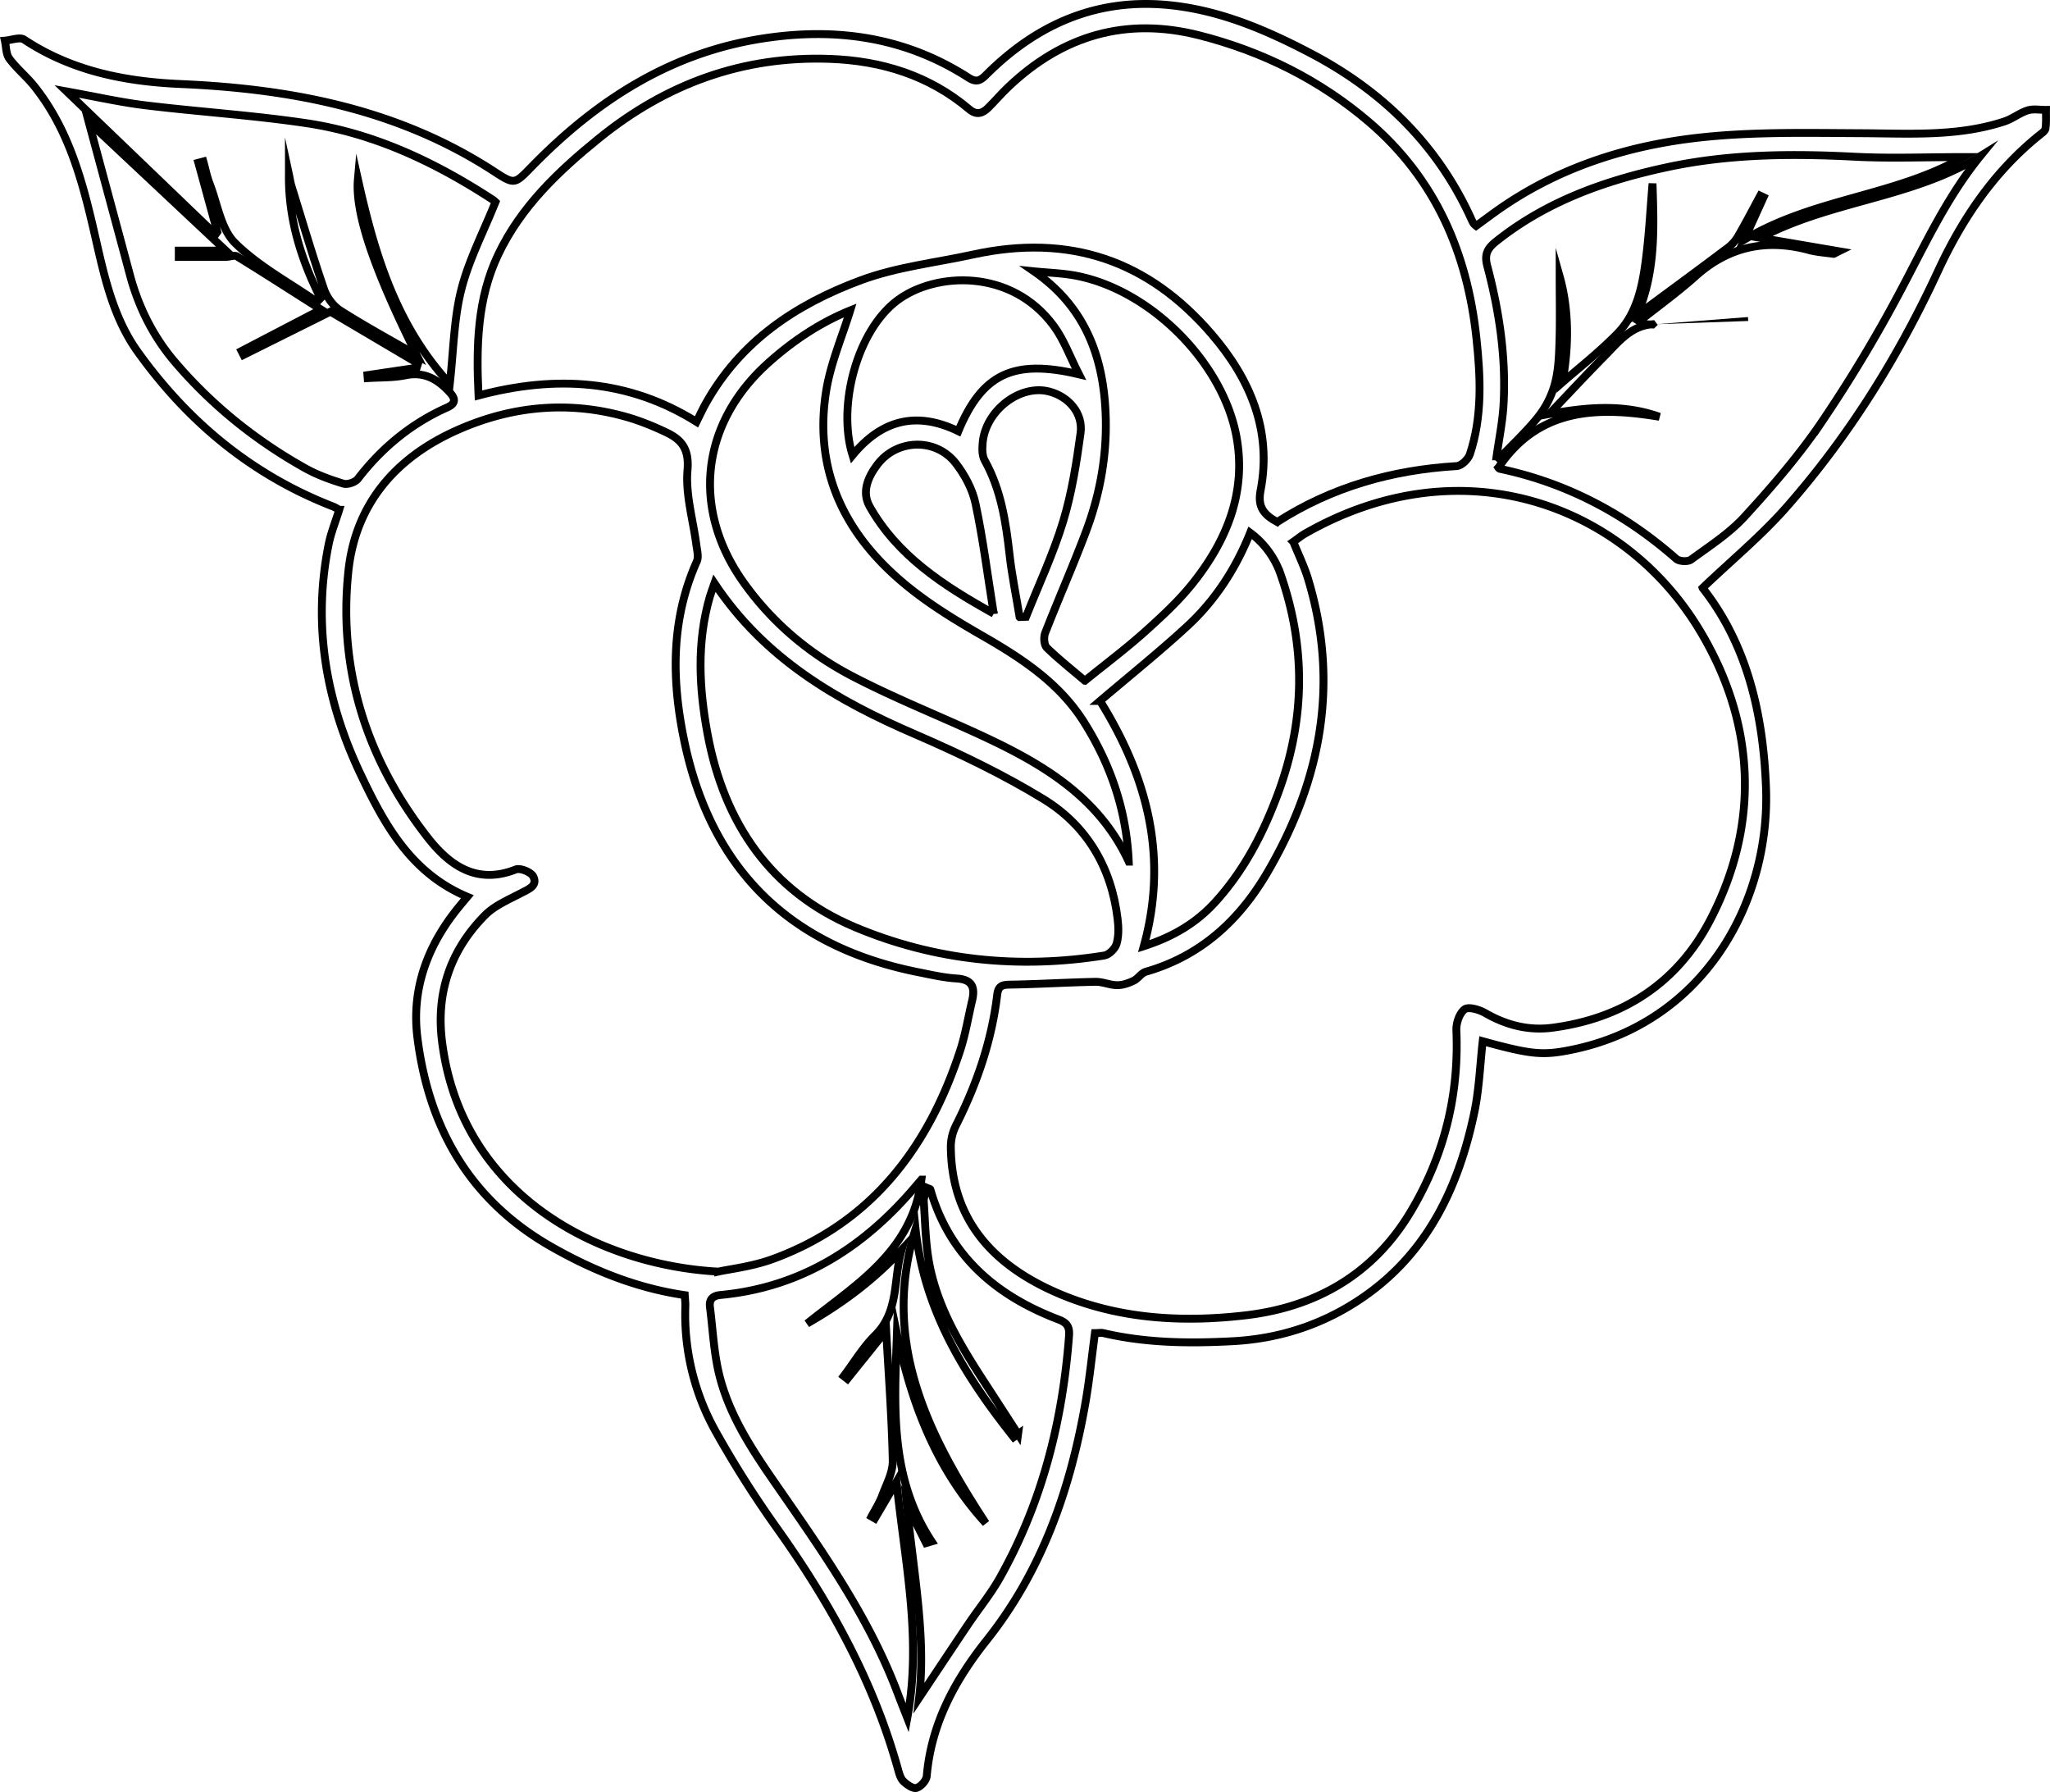 <svg id="ëÎÓÈ_1" data-name="ëÎÓÈ 1" xmlns="http://www.w3.org/2000/svg" viewBox="0 0 1563.22 1366.25">
  <defs>
    <style>
      .cls-1{fill:none;stroke:#000;stroke-miterlimit:10;stroke-width:6px}
    </style>
  </defs>
  <path class="cls-1" d="M1516.4 765.19c34 43.17 46.21 96.16 48.34 152.21 3.3 86.81-46.72 179.12-148.12 199.84-22 4.49-30.89 3.73-67.91-6.49-2.07 18.28-2.7 36.84-6.48 54.73-11.77 55.7-34.82 105.3-83 139.29-30.16 21.27-64.21 32.73-101 34.69-33.11 1.77-66.21 1.46-98.8-6.18-1.73-.4-3.65 0-6.41 0-2.42 18-4.22 36-7.36 53.82-11.58 65.66-33 127.31-75.13 180.3-24.26 30.5-42.36 63.71-45.75 103.56-.29 3.39-4.45 8.06-7.76 9.07-2.65.82-7.32-2.39-10-5-2.22-2.13-3.24-5.82-4.12-9-18.65-67.22-51.8-127-92-183.53a796.94 796.94 0 01-46.63-73.4 182.6 182.6 0 01-23.58-96.4c.09-2.52-.26-5.06-.45-8.35-36.49-5.34-69.68-18.7-101.3-36.64-62.28-35.33-93.9-90.5-102.57-159.72-4.67-37.31 7.79-70.4 31.43-99.36 2.06-2.52 4.15-5 6.65-8-43.2-18.11-63.48-55.53-81.73-94.12-26.28-55.57-36.33-113.77-24-174.75 1.74-8.67 5.18-17 8-26.13a34.5 34.5 0 00-4.45-2.47c-61.88-23.94-110.78-64.51-149.13-118-19.29-26.9-25.83-59-33.07-90.55-9.18-40-19.72-79.57-46.23-112.44C238 375 230.65 369 225.18 361.6c-2.59-3.49-2.36-9.06-3.41-13.69 5-.39 11.4-3 14.68-.82 36.4 24.08 77.1 32.06 119.73 33.9 84.73 3.68 166.14 19.38 238.74 66.69 15.49 10.1 15.55 9.72 28.24-3.3 48.91-50.24 105.29-87 176.11-98.05 56.08-8.79 109-1.29 157.32 29.79 6.5 4.17 9.46 1.87 13.88-2.54 38.42-38.28 84.07-58.23 139-52.78 38.78 3.85 74 18.9 108.1 36.78 54.41 28.53 96.3 69.28 122.12 125.63a37.3 37.3 0 002 4 11.72 11.72 0 002 1.92c6.49-4.7 13-9.64 19.67-14.23 45.93-31.45 97.86-47.47 152.23-53.29 40.09-4.29 80.84-3.33 121.28-3.14 36.84.16 73.73 2.8 109.48-8.9 6.23-2 11.66-6.51 17.9-8.48 4.29-1.36 9.34-.35 14-.4-.07 4.77.27 9.61-.41 14.29-.26 1.79-2.7 3.45-4.42 4.83-34.76 27.89-59 63.82-77.48 103.69-30.35 65.62-68.24 126.39-116 180.56-19 21.49-41.43 40.03-63.54 61.13z" transform="translate(-218.08 -316.91)"/>
  <path class="cls-1" d="M1478.21 564.31l-.12-.16c-16.42 1.24-25.74 13.39-36 23.8-14.44 14.65-28.46 29.71-42.66 44.6 29-5.31 56.53-7.68 84.07 2.13-47.64-7.91-92.31-6.67-122.81 38.8a2.15 2.15 0 001.1.87c51 10.75 95.48 34.3 134.53 68.65 2.29 2 8.81 2.35 11.24.58 14-10.28 29.1-19.93 40.73-32.62 20.79-22.71 41.13-46.23 58.46-71.61a1069.45 1069.45 0 0059.75-99.17c19-35.59 35.7-72.36 61.68-104.28-51.42 32-113.75 33.75-167.81 62.34l59.94 10.23c-3.39 1.67-3.74 2-4 2-6.24-.91-12.63-1.27-18.67-2.89-32.56-8.75-61.32-2.83-86.75 20.06-13.4 12-28.13 22.61-42.77 34.25 2.31 1.49 2.86 2.13 3.46 2.18 2.17.16 4.42.16 6.63.24z" transform="translate(-218.08 -316.91)"/>
  <path class="cls-1" d="M1204.29 730c4.12 10.22 8.41 18.93 11.2 28.11 24.08 79.37 10.2 153.59-31 224-21.51 36.7-50.89 63.69-92.68 75.68-3.45 1-5.86 5.2-9.28 6.84-3.84 1.85-8.28 3.42-12.45 3.39-5.59 0-11.2-2.67-16.77-2.55-21.87.44-43.73 1.82-65.6 2.16-6.17.09-8.48 1.63-9.23 7.81-4.21 35.11-15.54 68-31.41 99.47a36.44 36.44 0 00-3.94 15.89c.2 53.8 29.57 87.94 75.94 109.52 47.37 22 98 25.32 148.71 19.43 53.57-6.22 97.28-31.06 125.85-78.74 25.6-42.7 37.1-88.82 35-138.58-.23-5.46 2.34-13.12 6.32-16 3.07-2.2 11.14.25 15.7 2.86 16.08 9.22 33 13.59 51.34 11.16 53.49-7.06 94.82-33.86 119.79-81.34 39.76-75.63 34.19-153.72-8.89-223.75-57.81-94-180.4-139.47-299.24-71.85-3.23 1.81-6.08 4.21-9.36 6.49zM765.8 1286.42c8.61-1.92 25.84-3.84 41.64-9.63 75.51-27.69 118.68-85.17 142.88-159.14 4-12.31 6.06-25.27 9.07-37.91 2.39-10.1.06-16.06-11.84-16.8-9.95-.62-19.83-2.94-29.66-4.9-97-19.38-156.75-77.36-177.57-174.09-10.09-46.88-11.1-93.71 9.1-139 1.55-3.46.2-8.39-.34-12.57-2.47-19-8.34-38.31-6.75-57 1.38-16.24-4.48-23.44-16.81-29.11a212 212 0 00-24.75-10C655.09 622 610 625.63 566.84 644.8c-46.61 20.68-77.73 55.93-83.12 107.77-7.87 75.57 14.08 143.63 60.73 203.18 16.48 21 37.19 35.78 66.9 24.07 3.43-1.36 11.75 2 13.38 5.36 3.43 7-3.36 9.53-8.91 12.45-9.74 5.13-20.61 9.64-28.11 17.26-26 26.4-37.18 58.64-32.6 95.74 14.68 118.81 121.09 170.98 210.69 175.79z" transform="translate(-218.08 -316.91)"/>
  <path class="cls-1" d="M1192 714.9c41.82-26.82 87.76-39.7 136.94-42.65 3.59-.21 8.72-5.21 10-9 9.54-28.91 8.18-58.52 5-88.34-6.9-65.1-31.24-121.54-81.65-164.74-37.9-32.47-81.79-54.18-130-66.39-55.35-14-103.71 0-145 39.15-5.39 5.11-10.26 10.76-15.49 16-4.45 4.5-9.07 6-14.63 1.28-30.56-25.86-66.89-36.95-106-38.4-66.33-2.46-125 18.89-176.42 60.61-30.81 25-59.39 52-76.79 88.63-16 33.73-16.77 69.38-15 107.38 59-15.65 114.3-12.29 166.24 20.1 2.42-4.86 4.4-9.22 6.72-13.4 26.51-47.83 68.8-76.1 118.59-94.55 27.56-10.21 56.86-13.33 85.37-19.57 74-16.19 133.86 4.56 182.13 60.65 29.19 33.92 46.19 73.2 37.31 119.24-2.43 12.61 2.55 18.46 12.68 24zM762.89 761.63c-1.63 4.7-2.73 7.44-3.55 10.27-10.06 34.82-8.2 69.9-1.66 104.94 12.66 67.81 48.2 119.9 112.24 146.88 60.56 25.52 124.9 32.17 190.3 21.68 3.62-.58 8.27-5.27 9.33-9 1.68-5.84 1.51-12.53.78-18.7-4.64-39.32-23.38-71.33-56.74-91.66-30.93-18.85-64-34.73-97.26-49.11-59.97-25.84-115.01-57.54-153.44-115.3z" transform="translate(-218.08 -316.91)"/>
  <path class="cls-1" d="M1078.79 973.82c-1.72-39-13.74-74-34.13-106.37-19.14-30.33-48.16-49-78.31-66.32-28.75-16.53-56.7-34.1-79.42-58.84C853.55 706 840.28 663 848.1 614.79c3.41-21 12.17-41.24 18.31-61.19-22.37 9-43.94 23.14-63.31 40.73-50.75 46.09-57.71 110.85-18 166.65 21.79 30.63 50 54.32 82.9 71.47 30.9 16.11 63.43 29.1 95.15 43.66 47.5 21.82 92.26 47.01 115.64 97.71zM438.39 449.76c.66 3.05 1.09 6.18 2 9.15 8.1 26.18 15.86 52.48 24.76 78.39 2.14 6.25 7 12.9 12.53 16.4 19 12.07 38.84 22.83 58.19 34-32.73-65.83-47.17-108.22-44.87-134.15 12.53 56.19 28.58 110.75 70.06 156 2.91-25.84 3.12-49.55 8.79-71.86 5.76-22.66 16.9-44 26.06-66.78a15.84 15.84 0 00-2.57-2.05c-43.45-28.27-89.79-50.28-141.37-58-40.75-6.08-82-8.67-122.94-13.64-19-2.31-37.78-6.58-60.11-10.59l113.5 109 1.37-1.89q-7.21-26.37-14.45-52.72l3.79-1c1.58 5.64 2.71 11.45 4.81 16.88 6 15.45 8.56 34.55 19.37 45.25 18 17.82 41.39 30.21 62.51 44.89l2.7-2.77c-14.97-29.68-24.61-60.81-24.13-94.51zM920.7 1216.27c-1.65 1.88-2.62 3-3.55 4.07-39.27 46.82-87.37 78-149.53 83.88-6.16.59-8.89 3.35-8.16 9.22 2.22 17.62 3 35.64 7.35 52.73 8.71 34.1 29.19 62.46 48.87 90.9 33.27 48 66.41 96.12 87.13 151.37 2.29 6.11 4.75 12.16 7.13 18.23 11.3-61-2.22-120.29-8.22-180.09l-16.51 28.05-2.59-1.49c2.69-5.13 5.93-10.06 7.94-15.44 3.32-8.9 8.45-18.15 8.27-27.16-.68-33.24-3.22-66.45-5-99.15l-29.59 36.83-2.78-2.17c7.89-10.44 14.7-22 23.91-31.08 18.61-18.41 13.78-43.12 20.24-65.12-21.22 23-45.54 41-72.12 56.17 37.09-29.82 80.09-54.6 87.21-109.75z" transform="translate(-218.08 -316.91)"/>
  <path class="cls-1" d="M994.41 1410.27l-3.38 2.38c-37.32-46.91-68.33-96.87-74.79-158.84-26.44 85.41 8.81 156 53.57 224.44-37.63-41.13-56.63-90.87-67.79-144.5-1.82 54.52-5.92 109.17 26.51 158.38l-4.27 1.25c-4.46-8.87-8.91-17.74-14.71-29.29 5.1 51.92 14.81 100.3 9.39 147.34 11.9-17.86 24.59-37 37.41-56.08 8.1-12 17.41-23.35 24.46-36 32-57.17 47.6-119.11 52.47-184.09.5-6.59-1.42-9.82-7.89-12.28-47.66-18.12-83.29-48.33-97.86-99.22-.12-.43-1.22-.57-2.72-1.22-.84 3.71-2.53 7.29-2.29 10.74 1.12 16.27 1.33 32.79 4.51 48.69 6.78 33.8 24.72 62.71 43.27 91.14q12.11 18.62 24.11 37.2zM285.73 409.88c10.11 37.53 20.83 77.19 31.49 116.87 6.56 24.44 17.65 46.62 34 65.87C379.48 625.81 413 652.76 451 674c9 5 19 8.62 28.86 11.62 3.14 1 9.06-1 11.08-3.58 18.32-23.78 40.7-42.25 68.14-54.48 6.18-2.75 6.65-6.32 2.32-11.08-9.12-10.13-19.4-16.48-34.16-13.43-9.35 1.93-19.18 1.51-28.79 2.15l-.18-2.29 37.55-5.57c.36-1.11.71-2.22 1.06-3.33l-66.82-39.48-66.28 33-1.54-3 60.67-31.63c-22.78-14.49-43.31-27.71-64.1-40.5-2-1.21-5.53.36-8.36.38-12 .06-24 0-36.05 0V508h35.9zM1359.31 664.82l1.9 1.66c10.15-10.67 21.07-20.73 30.16-32.23a70.29 70.29 0 0012.46-25.06c2.7-10.27 3.08-21.29 3.41-32 .52-16.52.14-33.07.14-49.59 8.11 28.77 6.31 57.92 2.09 80.87 11.61-10.2 27.79-22.81 42-37.35 14.6-14.94 18.87-35.2 21.51-55.19 2.59-19.6 3.56-39.41 5.24-59.13 1 33.07 2.67 66.21-11.33 99.37 3-1.82 4.16-2.43 5.22-3.21 21.5-15.89 43.05-31.7 64.38-47.8a30.86 30.86 0 007.59-9.26c5.65-9.81 10.88-19.86 16.27-29.81l2.52 1.21-14.7 32.36c53.13-31.8 114.81-33 167.13-63-28.55 0-55.65 1.14-82.62-.25-48.09-2.48-95.88-2.19-143.2 7.95s-92.26 26-130.73 56.79c-6.55 5.25-8.89 9.79-6.53 18.68 9.18 34.62 14.44 69.93 12.35 105.88-.77 13.07-3.45 26.06-5.26 39.11zM1056.93 851.31c35.78 57.63 52.29 118.37 33.33 187 22.44-7.21 40-17.74 54.35-33.44 22.44-24.59 37.28-53.6 48.6-84.6 20-54.8 20.74-109.83 1.57-165a66.52 66.52 0 00-23.38-32.17c-11.26 28-27 51.9-48.19 71.42s-43.93 37.76-66.28 56.79zM1045.34 835.92c15.48-12.56 31-24.17 45.35-37 13.23-11.88 26.53-24.09 37.49-38 25.26-32 40.15-68.13 33-109.76-9.77-56.92-64.82-112.48-121.6-123.85-10.84-2.17-22.07-2.42-33.13-3.56 36.26 25 51.16 59.87 54.26 100.79 2.54 33.44-2.68 66.1-14.44 97.42-9.79 26.07-21.08 51.57-31.2 77.51-1.25 3.23-.9 9.17 1.25 11.27 9 8.76 18.9 16.56 29 25.18z" transform="translate(-218.08 -316.91)"/>
  <path class="cls-1" d="M948.84 645.64c18.09-43.56 41.87-55.24 92-43.33-7-13.77-11.52-26.43-19.14-36.8-32.44-44.18-90.38-41.22-119.29-19.62C871.71 568.8 856.4 626 868.17 664c22-26.72 48.49-34 80.67-18.36z" transform="translate(-218.08 -316.91)"/>
  <path class="cls-1" d="M995.57 787.36l4.89-.18c9.58-24.14 20.73-47.8 28.27-72.56 6.65-21.85 10.23-44.78 13.33-67.49 2.06-15.1-9-27.84-23.92-31.72-22.4-5.81-48.93 14.76-50.78 39.67-.36 4.29-.36 9.39 1.64 12.92 12.44 22.37 16.09 46.83 18.91 71.72 1.78 16 5.09 31.77 7.66 47.64zM975.85 784.75c-4.73-29.53-8.18-57-13.93-84.06-2.3-10.82-8.18-21.72-15-30.55-15.2-19.56-44.91-18.71-59.83 1-7.08 9.37-12.17 20.79-5.83 32 21.29 37.59 56 60.13 94.59 81.61z" transform="translate(-218.08 -316.91)"/>
  <path d="M1478.21 564.31l72.76-5.68.2 3-73.08 2.57z" transform="translate(-218.08 -316.91)"/>
</svg>
